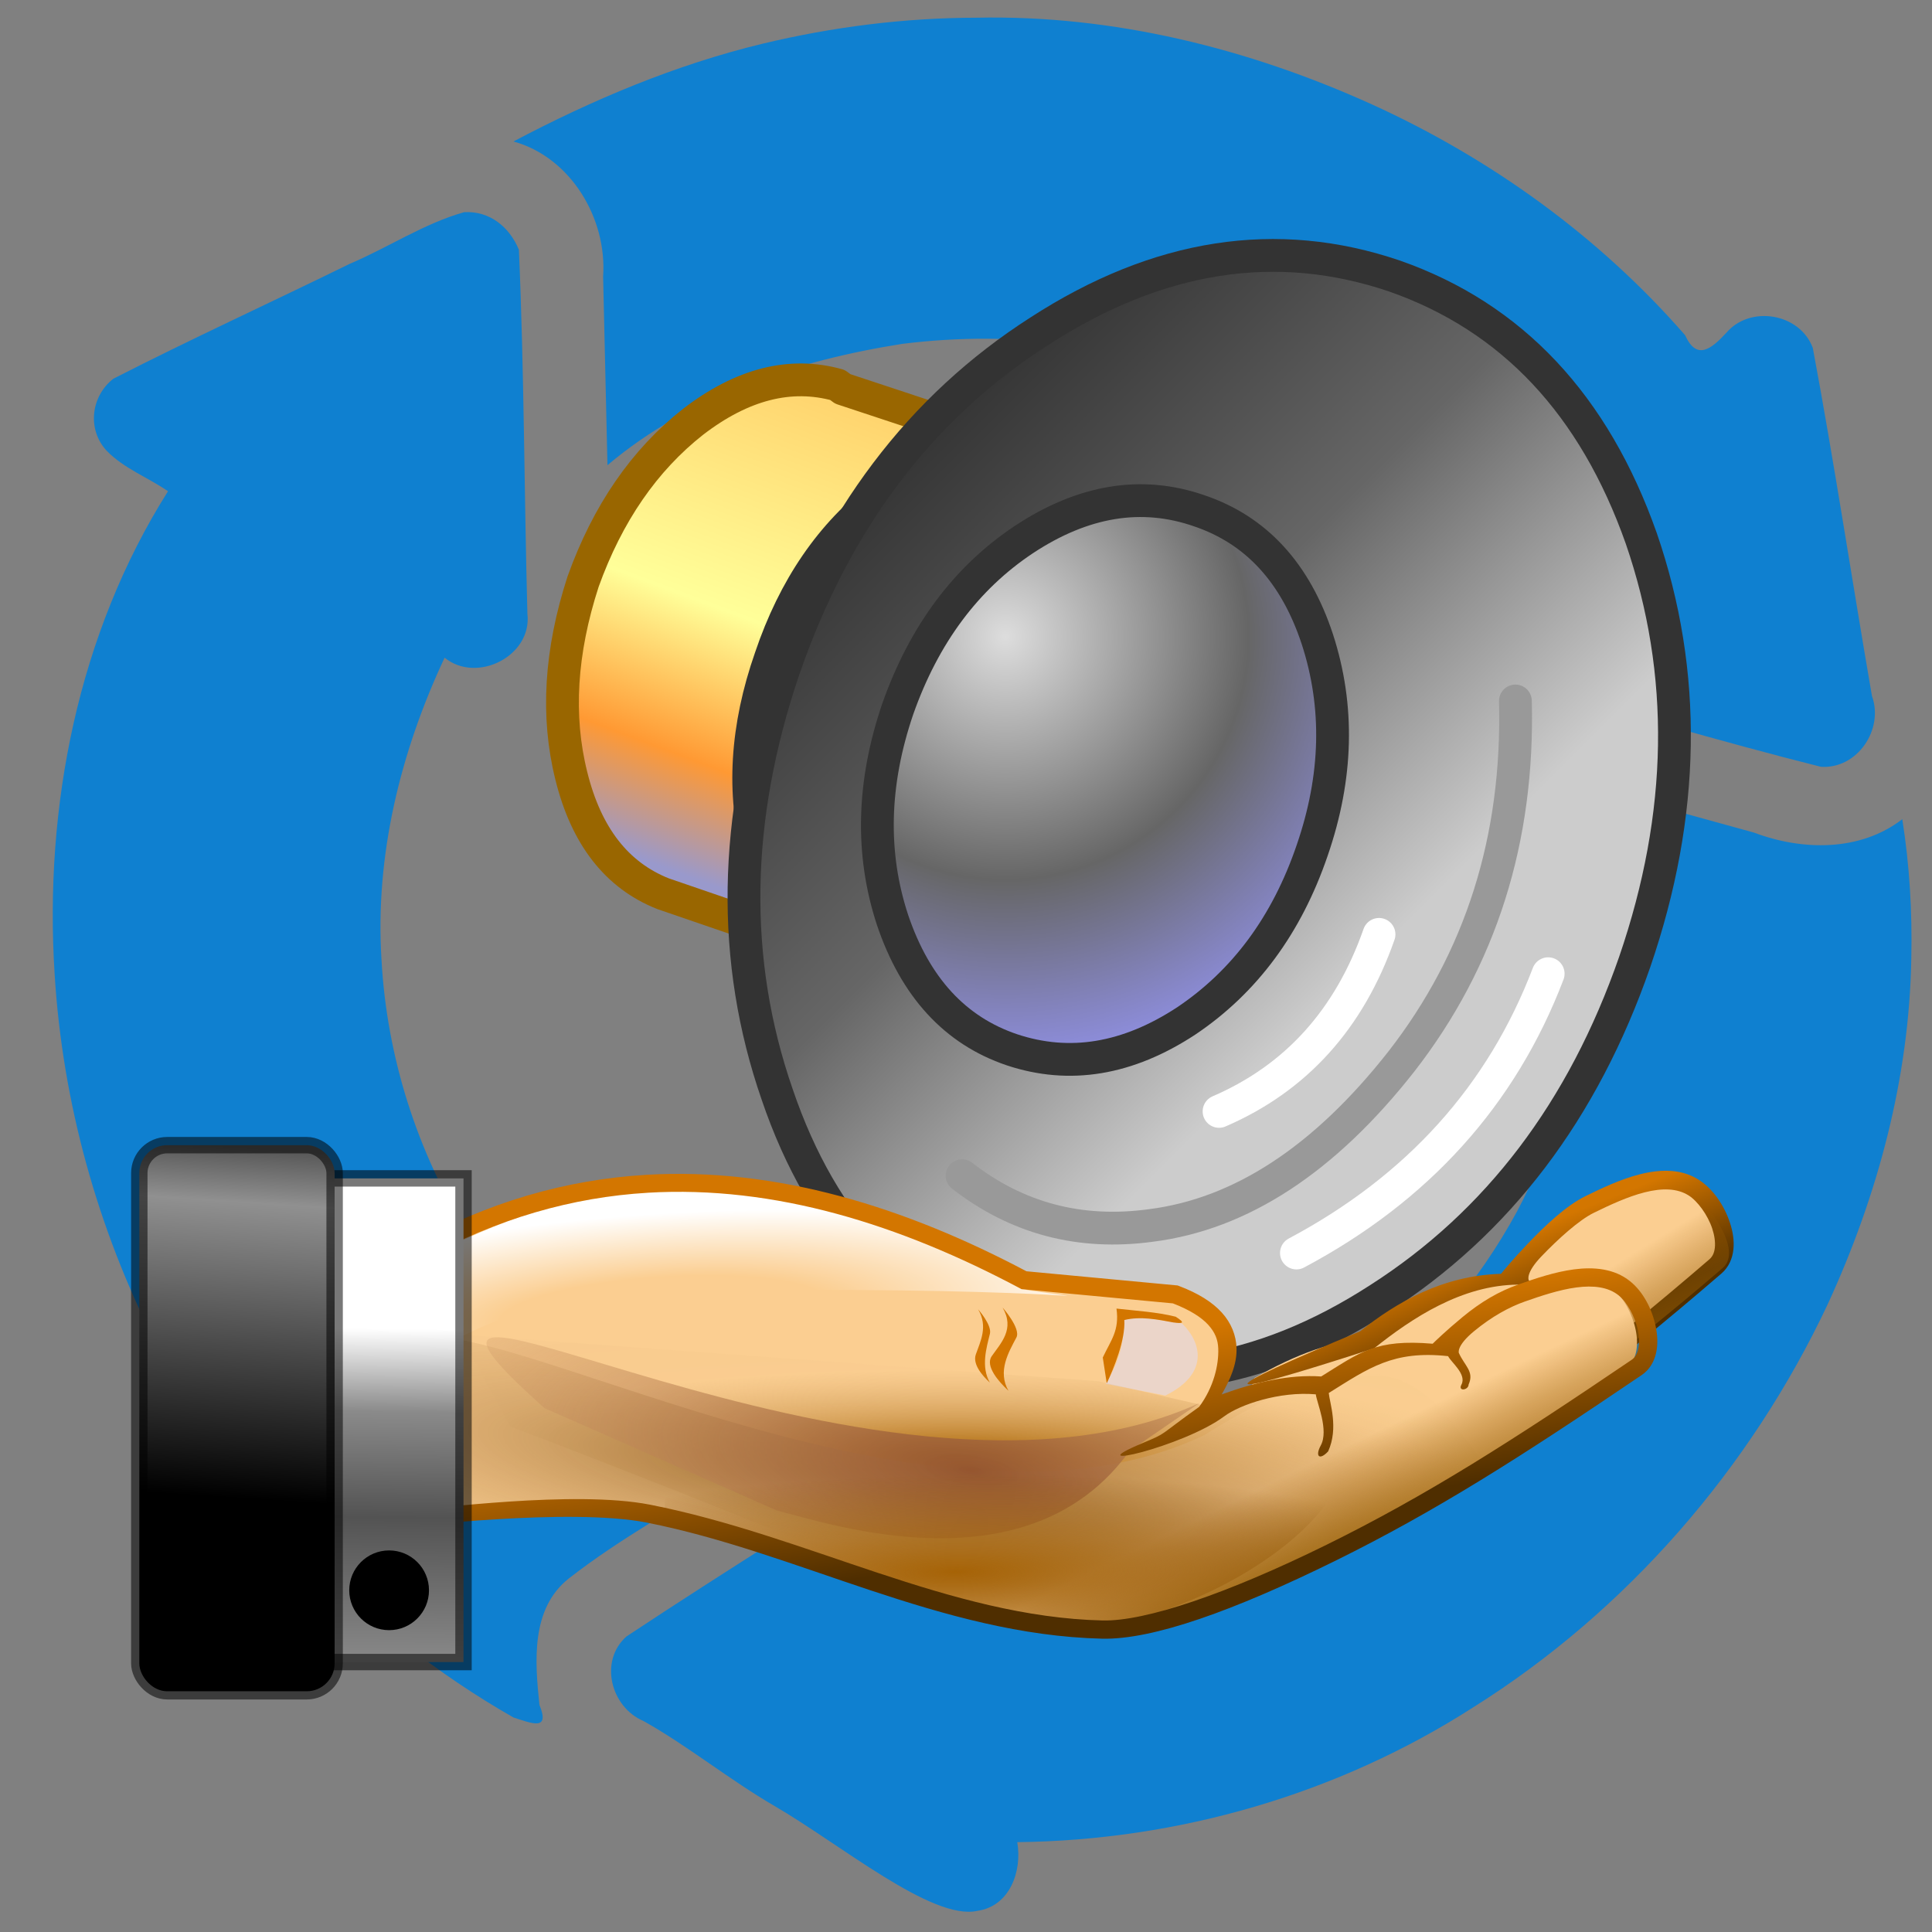 <?xml version="1.0" encoding="UTF-8" standalone="no"?>
<!-- Created with Inkscape (http://www.inkscape.org/) -->

<svg
   width="256mm"
   height="256mm"
   viewBox="0 0 256 256"
   version="1.1"
   id="svg1"
   inkscape:version="1.3.2 (091e20ef0f, 2023-11-25)"
   sodipodi:docname="inode-vnd.kde.service.pulse-sink.svg"
   xml:space="preserve"
   xmlns:inkscape="http://www.inkscape.org/namespaces/inkscape"
   xmlns:sodipodi="http://sodipodi.sourceforge.net/DTD/sodipodi-0.dtd"
   xmlns:xlink="http://www.w3.org/1999/xlink"
   xmlns="http://www.w3.org/2000/svg"
   xmlns:svg="http://www.w3.org/2000/svg"
   xmlns:rdf="http://www.w3.org/1999/02/22-rdf-syntax-ns#"
   xmlns:cc="http://creativecommons.org/ns#"
   xmlns:dc="http://purl.org/dc/elements/1.1/"><rect x="0" y="0" width="256" height="256" fill="#808080" stroke="none"/><defs
     id="defs1"><linearGradient
       inkscape:collect="always"
       xlink:href="#linearGradient107"
       id="linearGradient6"
       gradientUnits="userSpaceOnUse"
       x1="231.668"
       y1="57.091"
       x2="235.942"
       y2="72.977"
       gradientTransform="matrix(0.319,0,0,0.319,116.781,185.547)" /><linearGradient
       id="linearGradient107"
       inkscape:collect="always"><stop
         style="stop-color:#d37600;stop-opacity:1;"
         offset="0"
         id="stop107" /><stop
         style="stop-color:#4f2e00;stop-opacity:1;"
         offset="1"
         id="stop108" /></linearGradient><radialGradient
       inkscape:collect="always"
       xlink:href="#linearGradient1"
       id="radialGradient9"
       gradientUnits="userSpaceOnUse"
       gradientTransform="matrix(2.701,-1.374,0.088,0.174,-273.45,300.388)"
       cx="150.074"
       cy="187.643"
       fx="150.074"
       fy="187.643"
       r="80.984" /><linearGradient
       id="linearGradient1"
       inkscape:collect="always"><stop
         style="stop-color:#945e02;stop-opacity:1;"
         offset="0"
         id="stop1-7" /><stop
         style="stop-color:#9c5b05;stop-opacity:0;"
         offset="1"
         id="stop2-5" /></linearGradient><radialGradient
       inkscape:collect="always"
       xlink:href="#linearGradient106"
       id="radialGradient104"
       gradientUnits="userSpaceOnUse"
       gradientTransform="matrix(4.246,0,-2.6605172e-7,0.689,-538.809,69.025)"
       cx="164.758"
       cy="208.522"
       fx="164.758"
       fy="208.522"
       r="18.174" /><linearGradient
       id="linearGradient106"
       inkscape:collect="always"><stop
         style="stop-color:#a96300;stop-opacity:1;"
         offset="0"
         id="stop105" /><stop
         style="stop-color:#cc9d61;stop-opacity:0.029;"
         offset="0.345"
         id="stop109" /><stop
         style="stop-color:#432703;stop-opacity:0.016;"
         offset="1"
         id="stop106" /></linearGradient><radialGradient
       inkscape:collect="always"
       xlink:href="#linearGradient97"
       id="radialGradient98"
       cx="158.237"
       cy="215.343"
       fx="158.237"
       fy="215.343"
       r="18.174"
       gradientTransform="matrix(2.242,0.295,-0.054,0.412,-187.203,78.481)"
       gradientUnits="userSpaceOnUse" /><linearGradient
       id="linearGradient97"
       inkscape:collect="always"><stop
         style="stop-color:#9d6c32;stop-opacity:1;"
         offset="0"
         id="stop97" /><stop
         style="stop-color:#fbce91;stop-opacity:0.367;"
         offset="1"
         id="stop98" /></linearGradient><radialGradient
       inkscape:collect="always"
       xlink:href="#linearGradient101"
       id="radialGradient102"
       cx="146.217"
       cy="216.703"
       fx="146.217"
       fy="216.703"
       r="16.437"
       gradientTransform="matrix(1.466,-0.093,0.02,0.318,-72.728,150.148)"
       gradientUnits="userSpaceOnUse" /><linearGradient
       id="linearGradient101"
       inkscape:collect="always"><stop
         style="stop-color:#ffffff;stop-opacity:0;"
         offset="0"
         id="stop101" /><stop
         style="stop-color:#ffffff;stop-opacity:0;"
         offset="0.341"
         id="stop103" /><stop
         style="stop-color:#ffffff;stop-opacity:1;"
         offset="0.951"
         id="stop104" /><stop
         style="stop-color:#ffffff;stop-opacity:1;"
         offset="1"
         id="stop102" /></linearGradient><radialGradient
       inkscape:collect="always"
       xlink:href="#linearGradient7"
       id="radialGradient57"
       cx="158.929"
       cy="222.415"
       fx="158.929"
       fy="222.415"
       r="15.869"
       gradientTransform="matrix(2.681,0.346,-0.108,0.839,-240.652,-28.2)"
       gradientUnits="userSpaceOnUse" /><linearGradient
       id="linearGradient7"
       inkscape:collect="always"><stop
         style="stop-color:#95562f;stop-opacity:1;"
         offset="0"
         id="stop56" /><stop
         style="stop-color:#fbce91;stop-opacity:0;"
         offset="1"
         id="stop57" /></linearGradient><radialGradient
       inkscape:collect="always"
       xlink:href="#linearGradient1"
       id="radialGradient2"
       cx="150.074"
       cy="187.643"
       fx="150.074"
       fy="187.643"
       r="80.984"
       gradientTransform="matrix(2.701,-1.374,0.088,0.174,-273.45,300.388)"
       gradientUnits="userSpaceOnUse" /><radialGradient
       inkscape:collect="always"
       xlink:href="#linearGradient5"
       id="radialGradient3"
       gradientUnits="userSpaceOnUse"
       gradientTransform="matrix(0.988,-0.013,0.003,0.195,-39.429,133.219)"
       cx="177.434"
       cy="-135.336"
       fx="177.434"
       fy="-135.336"
       r="80.984" /><linearGradient
       id="linearGradient5"
       inkscape:collect="always"><stop
         style="stop-color:#a66306;stop-opacity:1;"
         offset="0"
         id="stop5-5" /><stop
         style="stop-color:#885007;stop-opacity:0;"
         offset="1"
         id="stop6-6" /></linearGradient><linearGradient
       inkscape:collect="always"
       xlink:href="#linearGradient107"
       id="linearGradient108"
       x1="168.663"
       y1="206.835"
       x2="170.188"
       y2="216.591"
       gradientUnits="userSpaceOnUse" /><linearGradient
       inkscape:collect="always"
       xlink:href="#linearGradient109"
       id="linearGradient111"
       x1="130.16"
       y1="199.116"
       x2="129.893"
       y2="223.304"
       gradientUnits="userSpaceOnUse" /><linearGradient
       id="linearGradient109"
       inkscape:collect="always"><stop
         style="stop-color:#ffffff;stop-opacity:1;"
         offset="0"
         id="stop110" /><stop
         style="stop-color:#ffffff;stop-opacity:1;"
         offset="0.295"
         id="stop112" /><stop
         style="stop-color:#8a8a8a;stop-opacity:1;"
         offset="0.468"
         id="stop113" /><stop
         style="stop-color:#535353;stop-opacity:1;"
         offset="0.687"
         id="stop114" /><stop
         style="stop-color:#8b8b8b;stop-opacity:1;"
         offset="1"
         id="stop111" /></linearGradient><linearGradient
       inkscape:collect="always"
       xlink:href="#linearGradient114"
       id="linearGradient116"
       x1="124.135"
       y1="197.145"
       x2="122.799"
       y2="217.658"
       gradientUnits="userSpaceOnUse" /><linearGradient
       id="linearGradient114"
       inkscape:collect="always"><stop
         style="stop-color:#585858;stop-opacity:1;"
         offset="0"
         id="stop115" /><stop
         style="stop-color:#909090;stop-opacity:1;"
         offset="0.132"
         id="stop117" /><stop
         style="stop-color:#000000;stop-opacity:1;"
         offset="0.856"
         id="stop118" /><stop
         style="stop-color:#000000;stop-opacity:1;"
         offset="1"
         id="stop116" /></linearGradient><linearGradient
       gradientTransform="matrix(0.004,-0.012,-0.008,-0.003,35.731,29.05)"
       gradientUnits="userSpaceOnUse"
       id="gradient4"
       spreadMethod="pad"
       x1="-819.2"
       x2="819.2"><stop
         offset="0.0"
         stop-color="#9999cc"
         id="stop127" /><stop
         offset="0.204"
         stop-color="#ff9933"
         id="stop129" /><stop
         offset="0.482"
         stop-color="#ffff99"
         id="stop131" /><stop
         offset="1.0"
         stop-color="#ffcc66"
         id="stop133" /></linearGradient><linearGradient
       gradientTransform="matrix(0.016,0.016,0.018,-0.018,51.131,36.15)"
       gradientUnits="userSpaceOnUse"
       id="gradient5"
       spreadMethod="pad"
       x1="-819.2"
       x2="819.2"><stop
         offset="0.0"
         stop-color="#333333"
         id="stop136" /><stop
         offset="0.369"
         stop-color="#666666"
         id="stop138" /><stop
         offset="0.722"
         stop-color="#cccccc"
         id="stop140" /><stop
         offset="1.0"
         stop-color="#cccccc"
         id="stop142" /></linearGradient><radialGradient
       cx="0"
       cy="0"
       gradientTransform="matrix(0.022,0,0,0.022,43.381,29.3)"
       gradientUnits="userSpaceOnUse"
       id="gradient6"
       r="819.2"
       spreadMethod="pad"><stop
         offset="0.0"
         stop-color="#dddddd"
         id="stop145" /><stop
         offset="0.514"
         stop-color="#666666"
         id="stop147" /><stop
         offset="1.0"
         stop-color="#9999ff"
         id="stop149" /></radialGradient></defs><sodipodi:namedview
     id="base"
     pagecolor="#ffffff"
     bordercolor="#000000"
     borderopacity="0.3"
     inkscape:pageopacity="0.0"
     inkscape:pageshadow="2"
     inkscape:zoom="0.98994949"
     inkscape:cx="505.07627"
     inkscape:cy="476.792"
     inkscape:document-units="mm"
     inkscape:showpageshadow="2"
     inkscape:pagecheckerboard="0"
     inkscape:deskcolor="#d1d1d1"
     inkscape:current-layer="svg1" /><g
     id="g2"
     transform="matrix(3.105,0,0,3.105,-211.144,2.28)"
     style="fill:#0f80d0;fill-opacity:1"><path
       id="path4154"
       d="m 109.676,0.021 c -3.08,0.005 -6.143,0.392 -9.136,1.111 -3.709,0.895 -7.258,2.392 -10.627,4.171 2.444,0.674 4.001,3.285 3.826,5.765 0.062,2.683 0.124,5.366 0.186,8.049 3.529,-2.977 8.073,-4.466 12.575,-5.176 4.82,-0.603 9.835,0.009 14.239,2.113 3.716,1.695 6.845,4.425 9.557,7.435 -1.056,0.628 -1.905,1.906 -1.29,3.121 0.583,1.416 2.359,1.292 3.589,1.781 4.375,1.183 8.722,2.497 13.114,3.598 1.554,0.102 2.695,-1.595 2.178,-3.021 -0.855,-4.948 -1.603,-9.922 -2.524,-14.854 -0.555,-1.489 -2.684,-1.84 -3.699,-0.637 -0.634,0.683 -1.255,1.189 -1.751,0.094 C 136.254,9.369 131.626,6.032 126.559,3.726 121.269,1.329 115.506,-0.102 109.676,0.021 Z"
       style="fill:#0f80d0;fill-opacity:1" /><path
       id="path4162"
       d="m 134.827,32.582 c 1.044,6.144 0.907,12.782 -2.093,18.392 -1.631,2.998 -3.862,5.662 -6.623,7.683 -3.965,2.966 -8.746,4.844 -13.649,5.473 -1.148,-0.008 -1.163,-0.576 -1.121,-1.536 0.16,-1.747 -2.011,-2.915 -3.432,-1.938 -4.382,2.825 -8.839,5.574 -13.175,8.446 -1.174,1.043 -0.674,3.014 0.732,3.61 1.887,1.058 3.67,2.51 5.591,3.626 2.807,1.631 6.724,4.902 8.652,4.473 1.391,-0.198 1.917,-1.697 1.704,-2.932 6.86,-0.076 13.691,-2.046 19.468,-5.76 6.552,-4.114 11.83,-10.206 15.119,-17.198 2.133,-4.636 3.483,-9.654 3.566,-14.774 0.043,-1.979 -0.075,-3.968 -0.385,-5.923 -1.806,1.394 -4.274,1.347 -6.33,0.572 -2.675,-0.738 -5.35,-1.475 -8.024,-2.213 z"
       sodipodi:nodetypes="ccccccccacccccccc"
       style="fill:#0f80d0;fill-opacity:1" /><path
       id="path4156"
       d="m 87.811,8.32 c -1.71,0.48 -3.245,1.51 -4.887,2.205 -3.355,1.646 -6.764,3.203 -10.086,4.903 -0.965,0.753 -1.125,2.177 -0.28,3.078 0.731,0.754 1.756,1.132 2.613,1.723 -3.846,6.09 -5.291,13.475 -4.838,20.609 0.334,5.462 1.827,10.855 4.309,15.729 3.465,6.617 8.77,12.286 15.269,15.991 0.812,0.263 1.566,0.581 1.111,-0.537 -0.195,-1.851 -0.377,-4.106 1.255,-5.396 2.205,-1.724 4.7,-3.058 7.034,-4.605 C 94.507,60.105 90.683,56.289 87.991,51.943 85.801,48.43 84.51,44.368 84.282,40.229 83.999,35.778 85.092,31.346 86.975,27.332 88.35,28.455 90.72,27.257 90.508,25.459 90.37,20.282 90.371,15.095 90.145,9.924 89.75,8.963 88.906,8.258 87.811,8.32 Z"
       style="fill:#0f80d0;fill-opacity:1" /></g><g
     id="g3"
     transform="matrix(3.475,0,0,3.475,-17.54,-17.449)"><path
       inkscape:connector-curvature="0"
       style="fill:url(#gradient4);fill-rule:evenodd;stroke:none"
       id="path64"
       d="m 27.281,27.2 q -1.3,4 -0.45,7.4 0.85,3.45 3.5,4.5 l 6.85,2.35 6.65,-19.4 -6.65,-2.2 -0.2,-0.15 q -2.7,-0.75 -5.5,1.4 -2.8,2.2 -4.2,6.1" /><path
       style="fill:none;stroke:#996600;stroke-width:1.25;stroke-linecap:round;stroke-linejoin:round"
       inkscape:connector-curvature="0"
       id="path66"
       d="m 27.281,27.2 q 1.4,-3.9 4.2,-6.1 2.8,-2.15 5.5,-1.4 l 0.2,0.15 6.65,2.2 -6.65,19.4 -6.85,-2.35 q -2.65,-1.05 -3.5,-4.5 -0.85,-3.4 0.45,-7.4 z" /><path
       style="fill:#666666;fill-rule:evenodd;stroke:none"
       inkscape:connector-curvature="0"
       id="path68"
       d="m 38.681,23.9 q -2.9,2.2 -4.25,6.2 -1.4,4 -0.45,7.5 0.95,3.55 3.65,4.45 2.7,0.9 5.6,-1.25 2.9,-2.2 4.25,-6.2 1.4,-4.05 0.45,-7.5 -0.95,-3.55 -3.65,-4.45 -2.65,-0.9 -5.6,1.25" /><path
       style="fill:none;stroke:#333333;stroke-width:1.25;stroke-linecap:round;stroke-linejoin:round"
       inkscape:connector-curvature="0"
       id="path70"
       d="m 38.681,23.9 q 2.95,-2.15 5.6,-1.25 2.7,0.9 3.65,4.45 0.95,3.45 -0.45,7.5 -1.35,4 -4.25,6.2 -2.9,2.15 -5.6,1.25 -2.7,-0.9 -3.65,-4.45 -0.95,-3.5 0.45,-7.5 1.35,-4 4.25,-6.2 z" /><path
       inkscape:connector-curvature="0"
       style="fill:url(#gradient5);fill-rule:evenodd;stroke:none"
       id="path72"
       d="m 34.931,30.55 q -2.9,8.55 -0.25,16.2 2.6,7.65 9.35,9.9 6.8,2.3 13.6,-2.1 6.8,-4.35 9.75,-12.85 2.9,-8.45 0.25,-16.15 -2.7,-7.65 -9.4,-10 -6.75,-2.3 -13.55,2.1 -6.8,4.35 -9.75,12.9" /><path
       style="fill:none;stroke:#333333;stroke-width:1.25;stroke-linecap:round;stroke-linejoin:round"
       inkscape:connector-curvature="0"
       id="path74"
       d="m 34.931,30.55 q 2.95,-8.55 9.75,-12.9 6.8,-4.4 13.55,-2.1 6.7,2.35 9.4,10 2.65,7.7 -0.25,16.15 -2.95,8.5 -9.75,12.85 -6.8,4.4 -13.6,2.1 -6.75,-2.25 -9.35,-9.9 -2.65,-7.65 0.25,-16.2 z" /><path
       inkscape:connector-curvature="0"
       style="fill:url(#gradient6);fill-rule:evenodd;stroke:none"
       id="path76"
       d="m 39.281,32.05 q -1.45,4.25 -0.2,8.05 1.3,3.85 4.55,4.95 3.3,1.1 6.65,-1.1 3.35,-2.25 4.8,-6.5 1.45,-4.2 0.2,-8.05 -1.25,-3.8 -4.5,-4.9 -3.3,-1.15 -6.7,1.1 -3.3,2.2 -4.8,6.45" /><path
       style="fill:none;stroke:#333333;stroke-width:1.25;stroke-linecap:round;stroke-linejoin:round"
       inkscape:connector-curvature="0"
       id="path78"
       d="m 39.281,32.05 q 1.5,-4.25 4.8,-6.45 3.4,-2.25 6.7,-1.1 3.25,1.1 4.5,4.9 1.25,3.85 -0.2,8.05 -1.45,4.25 -4.8,6.5 -3.35,2.2 -6.65,1.1 -3.25,-1.1 -4.55,-4.95 -1.25,-3.8 0.2,-8.05 z" /><path
       style="fill:none;stroke:#999999;stroke-width:1.25;stroke-linecap:round;stroke-linejoin:round"
       inkscape:connector-curvature="0"
       id="path80"
       d="m 41.731,49.85 q 3.15,2.45 7.2,1.9 5.15,-0.65 9.55,-6.25 4.55,-5.85 4.35,-13.75" /><path
       style="fill:none;stroke:#ffffff;stroke-width:1.25;stroke-linecap:round;stroke-linejoin:round"
       inkscape:connector-curvature="0"
       id="path82"
       d="m 51.531,47.4 q 4.4,-1.9 6.1,-6.75" /><path
       style="fill:none;stroke:#ffffff;stroke-width:1.25;stroke-linecap:round;stroke-linejoin:round"
       inkscape:connector-curvature="0"
       id="path84"
       d="m 54.481,52.8 q 6.95,-3.7 9.6,-10.65" /></g><g
     id="g100"
     inkscape:label="share"
     transform="matrix(2.635,0,0,2.635,-296.695,-367.471)"><g
       id="g107"><g
         id="g6-1"
         inkscape:label="bigfinger"
         transform="matrix(0.309,-0.036,0.036,0.309,118.831,190.851)"
         style="display:inline"><path
           style="color:#000000;display:inline;fill:#fbce91;fill-opacity:1;stroke-miterlimit:2.1;-inkscape-stroke:none"
           d="m 172.984,210.41 c 2.179,-0.942 4.262,-1.462 6.189,-1.292 2.031,-1.267 4.14,-2.39 7.039,-2.073 0,0 2.771,-2.713 4.554,-3.34 1.622,-0.57 3.83,-1.303 5.162,-0.23 1.054,0.85 1.74,3.212 0.618,3.973 -12.107,8.212 -23.811,14.067 -28.518,13.955 z"
           id="path9-2"
           inkscape:label="colorhandbackground"
           sodipodi:nodetypes="cccssccc"
           transform="matrix(3.211,0,0,3.211,-380.613,-597.31)" /><path
           id="path1-7"
           style="color:#000000;display:inline;fill:url(#linearGradient6);stroke-width:0.319;stroke-miterlimit:2.1;-inkscape-stroke:none"
           d="m 194.228,202.41 c -0.254,3.4e-4 -0.509,0.02 -0.762,0.053 -1.01,0.132 -2.015,0.479 -2.849,0.772 -1.042,0.366 -2.206,1.244 -3.161,2.032 -0.871,0.72 -1.419,1.258 -1.53,1.366 -2.94,-0.248 -5.362,0.801 -7.378,2.051 -7.678,2.203 -8.359,2.726 0.598,0.935 2.062,-1.286 4.75,-2.655 7.575,-2.345 0.151,0.318 0.974,0.931 0.685,1.469 -0.192,0.358 0.364,0.291 0.37,-0.008 0.301,-0.674 -0.202,-0.953 -0.503,-1.627 0,0 -0.141,-0.356 0.78,-1.117 0.921,-0.761 2.087,-1.595 2.873,-1.87 0.827,-0.29 1.783,-0.612 2.661,-0.726 0.877,-0.115 1.634,-0.025 2.176,0.412 0.413,0.333 0.842,1.087 0.988,1.798 0.073,0.355 0.079,0.697 0.02,0.96 -0.059,0.263 -0.169,0.439 -0.344,0.558 -6.051,4.105 -11.997,7.624 -17.05,10.138 l 0.074,1.014 c 5.176,-2.549 11.288,-6.16 17.503,-10.376 0.399,-0.271 0.634,-0.691 0.732,-1.128 0.098,-0.437 0.078,-0.901 -0.016,-1.356 -0.188,-0.911 -0.652,-1.801 -1.318,-2.339 -0.616,-0.497 -1.365,-0.668 -2.127,-0.667 z m -14.849,14.852 -0.34,0.172 c 0.111,-0.054 0.228,-0.117 0.34,-0.172 z"
           transform="matrix(3.211,0,0,3.211,-380.613,-597.31)"
           sodipodi:nodetypes="csscccccsccscsscscccscscscccc" /><path
           d="m 178.555,77.621 c 0,0 10.927,-4.307 16.955,-3.773 6.353,-3.962 12.951,-7.476 22.019,-6.483 0,0 8.666,-8.487 14.246,-10.447 5.074,-1.782 11.982,-4.077 16.148,-0.719 3.297,2.658 7.711,10.803 4.201,13.184 -37.872,25.689 -80.649,46.23 -95.373,45.877 -12.378,-0.297 -53.749,-15.746 -68.394,-20.121 61.833,-2.856 65.018,-11.393 84.459,-16.602 0.789,-0.212 1.865,-0.492 1.865,-0.492"
           style="color:#000000;display:inline;fill:url(#radialGradient9);stroke-width:0.974;stroke-miterlimit:2.1;-inkscape-stroke:none"
           id="path6-1"
           sodipodi:nodetypes="cccsccccsc"
           transform="translate(6.702185e-6)" /></g><path
         style="color:#000000;fill:#fbce91;fill-opacity:1;stroke-miterlimit:2.1;-inkscape-stroke:none"
         d="m 133.364,202.524 c 10.458,-5.893 21.028,-3.852 30.74,1.313 l 7.606,0.713 c 3.746,1.414 2.787,3.816 1.275,5.859 2.179,-0.942 4.262,-1.462 6.189,-1.292 2.031,-1.267 3.058,-2.099 5.957,-1.781 0,0 1.647,-2.172 3.431,-2.799 1.622,-0.57 3.83,-1.303 5.162,-0.23 1.054,0.85 1.74,3.212 0.618,3.973 -12.107,8.212 -21.605,13.235 -26.312,13.122 -7.914,-0.19 -14.923,-4.159 -22.684,-5.689 -3.947,-0.778 -12.296,0.553 -12.296,0.553 z"
         id="path99"
         inkscape:label="colorhandbackground"
         sodipodi:nodetypes="ccccccsscsscc" /><g
         id="rect2"><path
           style="color:#000000;fill:#e8d7d7;fill-opacity:0.806;stroke-miterlimit:2.1;-inkscape-stroke:none"
           d="m 169.05,205.572 2.977,0.425 c 1.048,1.02 1.339,2.574 -0.827,3.638 l -3,-0.591 c 0.556,-0.9 1.045,-2.073 0.85,-3.473 z"
           id="path106"
           sodipodi:nodetypes="ccccc" /><path
           id="path107"
           style="color:#000000;fill:#d37600;stroke-miterlimit:2.1;-inkscape-stroke:none"
           d="m 168.742,205.262 c 0.155,1.113 -0.279,1.586 -0.689,2.46 l 0.199,1.299 c 0.347,-0.731 0.946,-2.193 0.884,-3.183 0.808,-0.203 1.711,-0.023 2.464,0.121 0.511,0.071 0.599,0.018 0.119,-0.288 -0.95,-0.238 -1.975,-0.294 -2.976,-0.409 z"
           sodipodi:nodetypes="ccccccc" /></g><path
         id="rect3"
         style="display:inline;fill:#d37600;fill-opacity:1;stroke-width:0.925;stroke-miterlimit:2.1"
         d="m 161.786,205.302 c 0,0 0.7,0.787 0.591,1.228 -0.179,0.722 -0.457,1.668 0,2.457 -0.361,-0.329 -0.883,-0.919 -0.709,-1.417 0.232,-0.664 0.625,-1.406 0.118,-2.268 z"
         sodipodi:nodetypes="cscsc" /><path
         id="path104"
         style="display:inline;fill:url(#radialGradient104);stroke-width:1.017;stroke-miterlimit:2.1"
         d="m 138.26,211.19 c 0,0 14.289,5.417 21.122,8.584 8.42,3.902 17.613,0.092 27.696,-6.949 -1.282,-1.539 -2.341,-3.364 -4.291,-4.042 -1.95,-0.678 -9.564,1.373 -9.564,1.373 l -5.404,-1.246 -32.108,-2.341 1.275,2.31 z"
         sodipodi:nodetypes="cscsccccc"
         inkscape:label="shadow2" /><path
         id="path101"
         style="display:inline;fill:#d37600;fill-opacity:1;stroke-width:1.204;stroke-miterlimit:2.1"
         d="m 163.016,205.212 c 0,0 0.93,1.052 0.693,1.503 -0.388,0.738 -0.961,1.695 -0.399,2.681 -0.492,-0.459 -1.186,-1.246 -0.841,-1.742 0.459,-0.66 1.173,-1.363 0.547,-2.442 z"
         sodipodi:nodetypes="cscsc" /><path
         id="path7-7"
         style="display:inline;fill:url(#radialGradient98);stroke-width:1.017;stroke-miterlimit:2.1"
         d="m 133.346,216.003 c 5.851,-1.395 17.089,-0.184 24.792,3.402 9.246,4.305 16.89,2.17 28.94,-6.58 -1.282,-1.539 -2.341,-3.364 -4.291,-4.042 -1.95,-0.678 -4.789,-0.208 -9.631,2.843 -13.289,6.321 -34.26,-5.665 -39.382,-4.915 z"
         sodipodi:nodetypes="cscsccc" /><path
         id="rect101"
         style="fill:url(#radialGradient102);stroke-width:0.925;stroke-miterlimit:2.1"
         d="m 133.702,202.791 c 6.394,-2.825 13.711,-7.2 30.536,1.537 5.01,0.767 1.486,-0.276 -18.442,0.067 -8.545,0.147 -12.428,3.875 -12.428,3.875 z"
         sodipodi:nodetypes="ccscc" /><path
         id="rect4"
         style="display:inline;fill:url(#radialGradient57);stroke-width:0.925;stroke-miterlimit:2.1"
         d="m 139.982,210.27 c -12.18,-10.846 16.651,7.233 32.941,-0.263 l -3.535,2.427 c -5.027,6.978 -14.925,3.704 -17.748,2.972 z"
         sodipodi:nodetypes="ccccc" /><g
         id="g5-0"
         transform="matrix(0.311,0,0,0.311,118.524,186.003)"><path
           d="m 178.555,77.621 c 0,0 10.927,-4.307 16.955,-3.773 6.353,-3.962 9.744,-5.338 18.811,-4.345 0,0 8.666,-8.487 14.246,-10.447 5.074,-1.782 11.982,-4.077 16.148,-0.719 3.297,2.658 5.443,10.047 1.934,12.428 -37.872,25.689 -75.552,43.336 -90.276,42.983 -12.378,-0.297 -53.371,-14.234 -68.016,-18.609 61.833,-2.856 65.018,-11.393 84.459,-16.602 0.789,-0.212 1.865,-0.492 1.865,-0.492"
           style="color:#000000;fill:url(#radialGradient2);stroke-width:0.974;stroke-miterlimit:2.1;-inkscape-stroke:none"
           id="path1-2"
           sodipodi:nodetypes="cccsccccsc" /><path
           d="m 178.555,77.621 c 40.868,-0.191 10.162,32.085 -22.181,36.127 -12.378,-0.297 -53.371,-14.234 -68.016,-18.609 0.298,-30.876 65.018,-11.393 84.459,-16.602 0.789,-0.212 1.865,-0.492 1.865,-0.492"
           style="color:#000000;display:inline;fill:url(#radialGradient3);stroke-width:0.974;stroke-miterlimit:2.1;-inkscape-stroke:none"
           id="path2-7"
           sodipodi:nodetypes="cccsc" /></g><path
         style="color:#000000;fill:url(#linearGradient108);stroke-miterlimit:2.1;-inkscape-stroke:none"
         d="m 145.086,198.537 c -3.965,0.235 -7.967,1.345 -11.947,3.588 l -0.234,0.131 v 0.268 l -0.323,13.711 0.443,0.016 c 0,0 8.239,-0.987 12.089,-0.229 7.614,1.501 14.79,5.645 22.904,5.84 2.553,0.061 6.644,-1.414 11.697,-3.902 5.053,-2.489 9.378,-5.245 15.446,-9.361 0.39,-0.264 0.619,-0.675 0.715,-1.102 0.096,-0.427 0.076,-0.879 -0.016,-1.324 -0.183,-0.89 -0.636,-1.759 -1.287,-2.283 -0.802,-0.646 -1.834,-0.729 -2.82,-0.6 -0.986,0.129 -1.967,0.468 -2.781,0.754 -1.017,0.357 -1.904,0.881 -2.836,1.651 -0.851,0.703 -1.385,1.228 -1.494,1.334 -2.871,-0.242 -3.638,0.426 -5.606,1.647 -1.602,-0.109 -3.285,0.28 -5.004,0.902 0.434,-0.753 0.778,-1.531 0.746,-2.352 -0.024,-0.614 -0.257,-1.231 -0.736,-1.76 -0.479,-0.529 -1.187,-0.975 -2.17,-1.346 l -0.057,-0.021 -7.6,-0.713 c -6.089,-3.223 -12.556,-5.24 -19.129,-4.85 z m 0.078,0.9 c 6.398,-0.381 12.703,1.602 18.725,4.805 l 0.08,0.043 7.609,0.715 c 0.864,0.332 1.442,0.707 1.783,1.084 0.347,0.383 0.482,0.759 0.498,1.178 0.032,0.838 -0.228,1.952 -0.96,2.942 -2.129,1.518 -1.553,1.281 -2.861,1.829 -3.435,1.439 2.056,0.188 4.123,-1.354 0.795,-0.593 2.787,-1.265 4.604,-1.105 0.045,0.409 0.669,1.8 0.249,2.572 -0.298,0.549 -0.062,0.765 0.372,0.296 0.535,-1.183 0.077,-2.433 0.03,-2.935 2.013,-1.256 3.243,-2.155 6.002,-1.853 0.147,0.31 0.951,0.909 0.669,1.435 -0.187,0.349 0.355,0.284 0.362,-0.008 0.294,-0.658 -0.197,-0.93 -0.491,-1.589 0,0 -0.138,-0.348 0.762,-1.091 0.899,-0.743 1.788,-1.224 2.555,-1.493 0.808,-0.284 1.741,-0.597 2.598,-0.709 0.856,-0.112 1.595,-0.025 2.125,0.402 0.403,0.325 0.822,1.062 0.965,1.756 0.071,0.347 0.077,0.681 0.019,0.938 -0.058,0.257 -0.165,0.429 -0.336,0.545 -6.039,4.096 -10.333,6.833 -15.335,9.297 -5.002,2.464 -9.115,3.86 -11.27,3.809 -7.715,-0.185 -14.84,-4.263 -22.75,-5.822 -3.846,-0.758 -11.07,0.259 -11.792,0.234 l 0.323,-12.545 c 3.786,-2.09 7.581,-3.151 11.342,-3.375 z"
         id="path100"
         inkscape:label="handframe"
         sodipodi:nodetypes="scccccsssssssssscccsscccssscccsscsscscccsccsssssscsssccss" /></g><g
       id="g118"><rect
         style="fill:url(#linearGradient111);fill-opacity:1;stroke:#010100;stroke-width:0.825;stroke-miterlimit:2.1;stroke-dasharray:none;stroke-opacity:0.529"
         id="rect109"
         width="12.027"
         height="24.322"
         x="123.879"
         y="198.715" /><circle
         style="fill:#000000;fill-opacity:1;stroke:none;stroke-width:0.525;stroke-miterlimit:2.1;stroke-dasharray:none;stroke-opacity:1"
         id="path114"
         cx="132.165"
         cy="219.428"
         r="2.005" /><rect
         style="fill:url(#linearGradient116);fill-opacity:1;stroke:#010100;stroke-width:0.825;stroke-miterlimit:2.1;stroke-dasharray:none;stroke-opacity:0.529"
         id="rect114"
         width="9.822"
         height="27.462"
         x="119.603"
         y="197.044"
         ry="1.403" /></g></g></svg>
